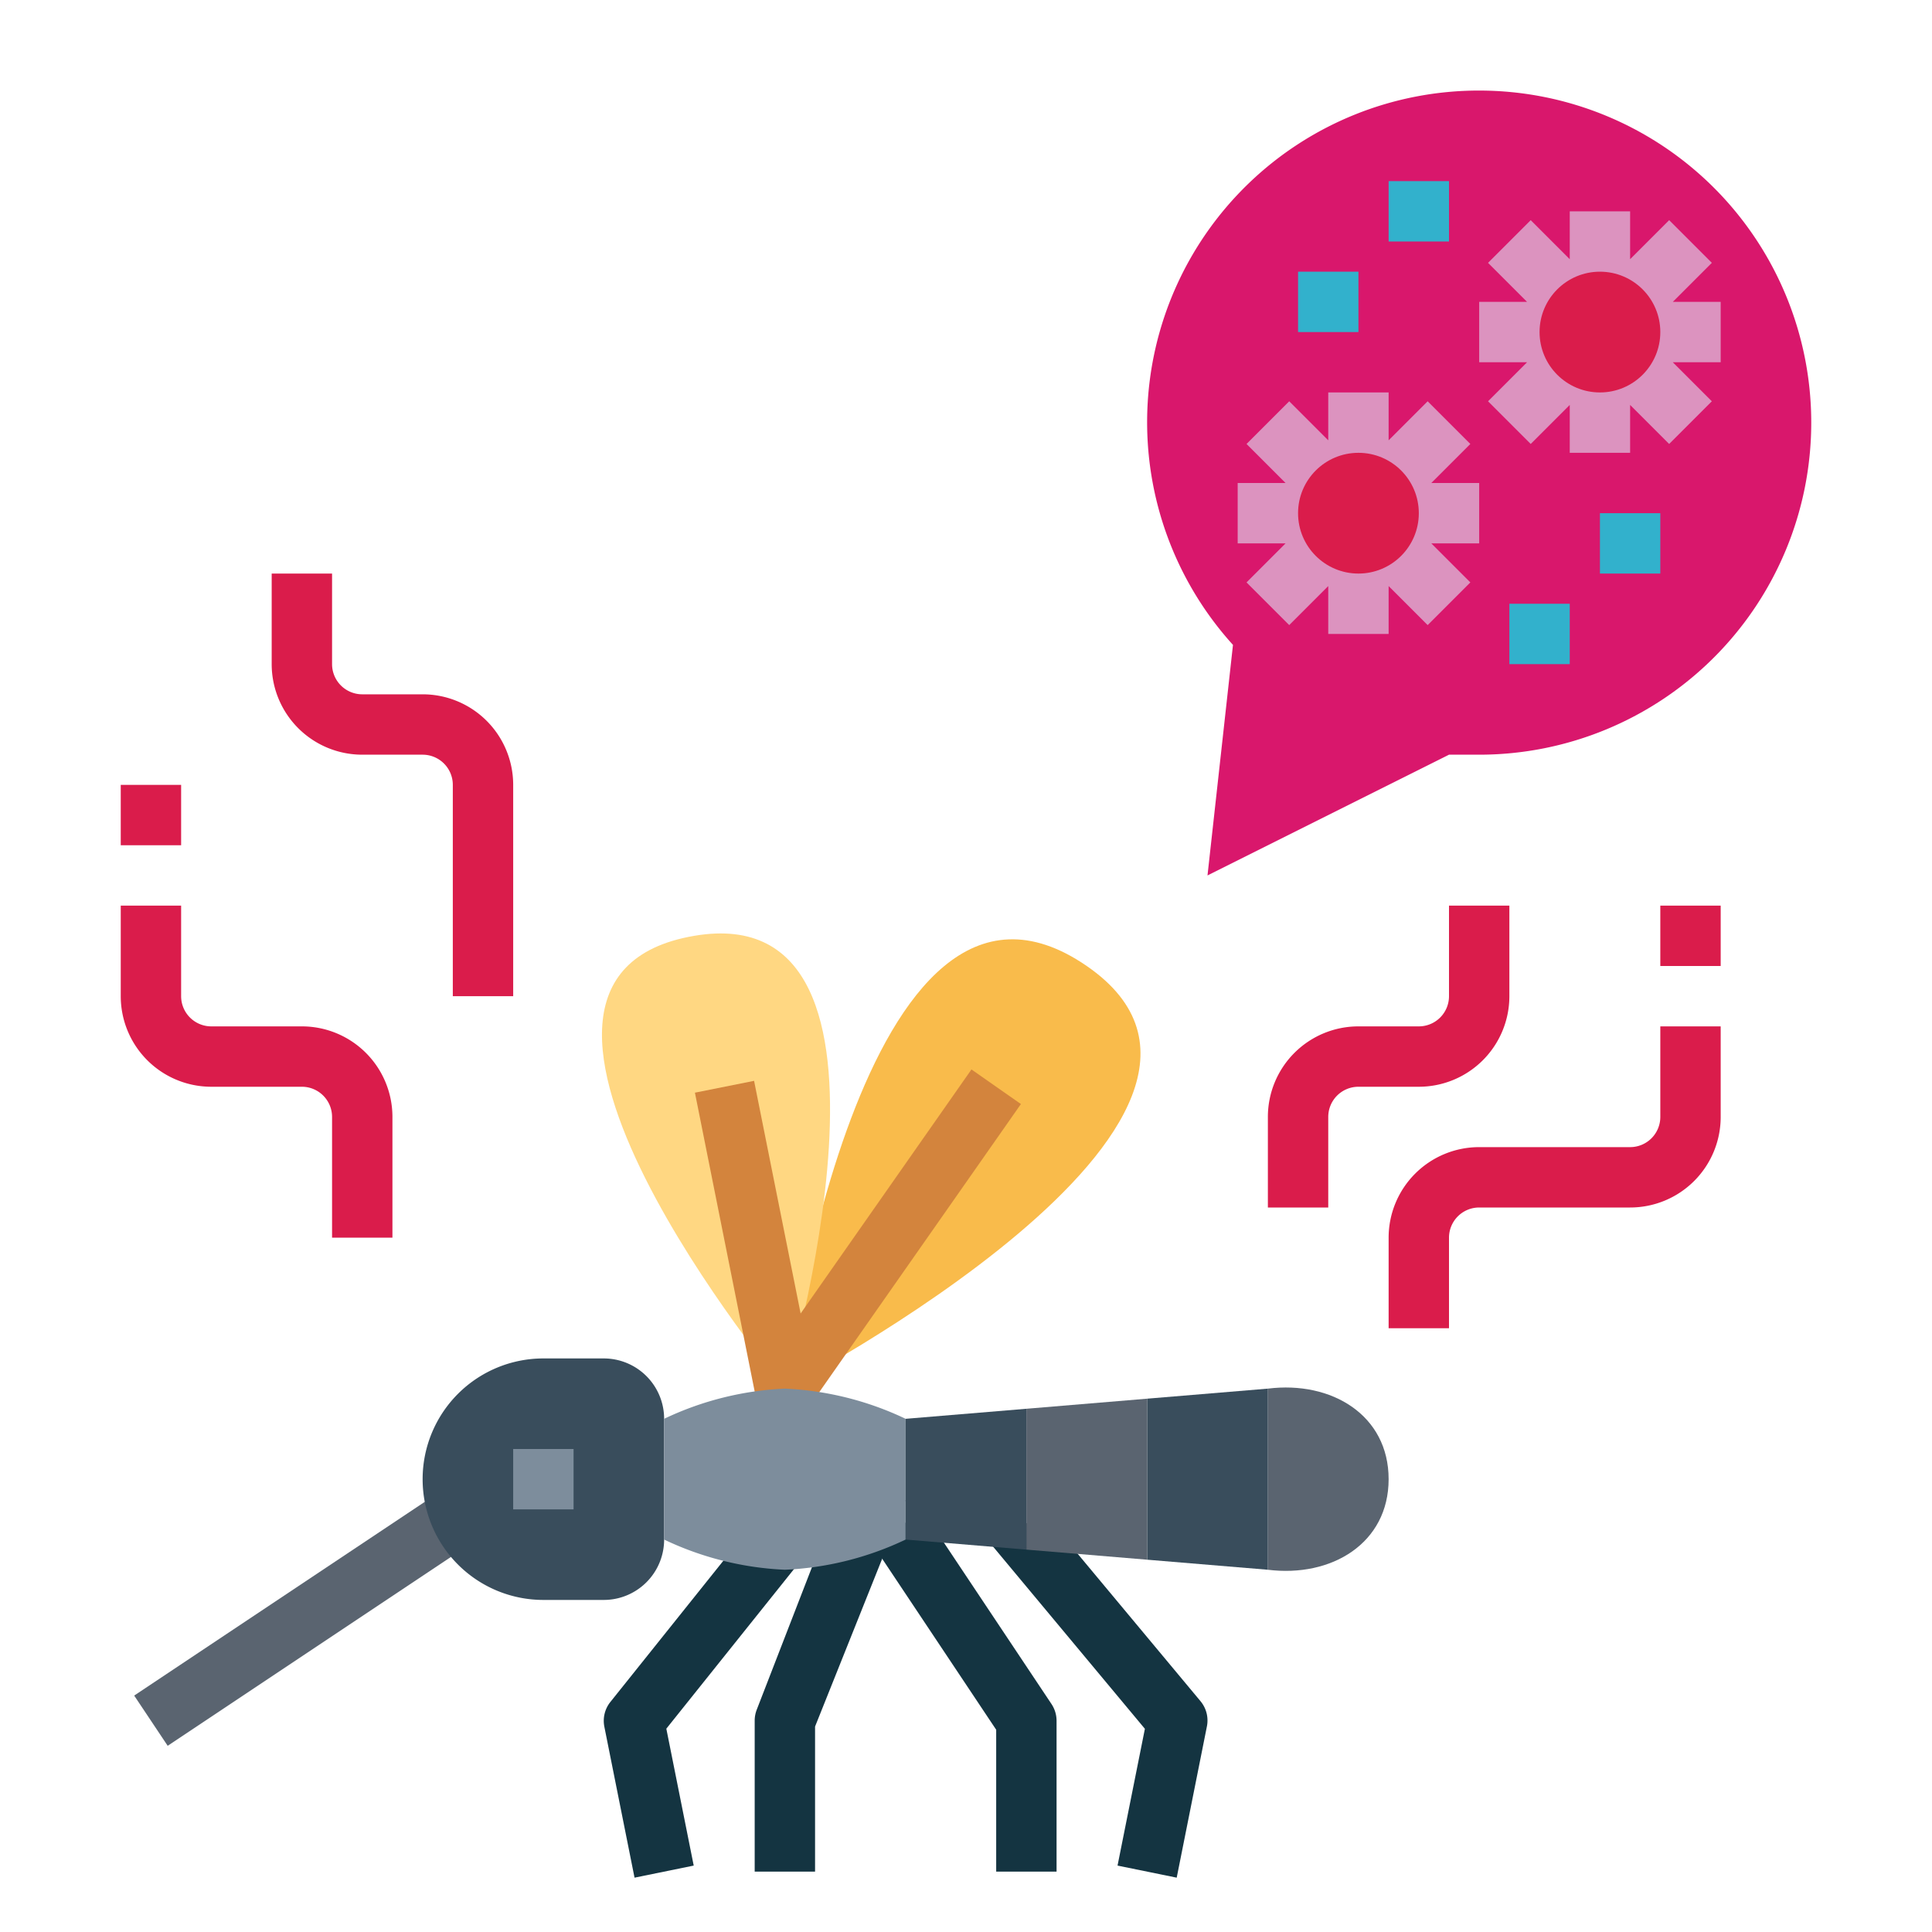 <svg height="512" viewBox="0 0 64 64" width="512" xmlns="http://www.w3.org/2000/svg"><g id="flat"><path d="m26 46s2.5-19.167 10-14c7.253 5-10 14-10 14z" fill="#f9bb4b"/><path d="m26 46s-11.333-13.583-3-15c7.887-1.341 3 15 3 15z" fill="#ffd782"/><path d="m26.819 46.573 7-10-1.638-1.146-5.659 8.084-1.542-7.707-1.96.392 2 10z" fill="#d3843d"/><path d="m5.555 57.832-1.11-1.664 10.487-6.991 1.068 1.691z" fill="#5a6470"/><path d="m21.02 62.2-1-5a1 1 0 0 1 .2-.821l4-5 2.761-.25-4.908 6.136.907 4.535z" fill="#143441"/><path d="m27 62h-2v-5a1.012 1.012 0 0 1 .071-.372l2.429-6.268 2.5-.666-3 7.5z" fill="#143441"/><path d="m38.98 62.2-1.96-.4.906-4.531-5.5-6.6 2.343-.314 5 6a1 1 0 0 1 .211.836z" fill="#143441"/><path d="m35 62h-2v-4.7l-4.572-6.858h2.4l4 6a1.006 1.006 0 0 1 .172.558z" fill="#143441"/><path d="m49 3a10.987 10.987 0 0 0 -8.156 18.363l-.844 7.637 8-4h1a11 11 0 0 0 0-22z" fill="#d9176c"/><path d="m57 10h-1.586l1.293-1.293-1.414-1.414-1.293 1.293v-1.586h-2v1.586l-1.293-1.293-1.414 1.414 1.293 1.293h-1.586v2h1.586l-1.293 1.293 1.414 1.414 1.293-1.293v1.586h2v-1.586l1.293 1.293 1.414-1.414-1.293-1.293h1.586z" fill="#dc93bf"/><path d="m49 16h-1.586l1.293-1.293-1.414-1.414-1.293 1.293v-1.586h-2v1.586l-1.293-1.293-1.414 1.414 1.293 1.293h-1.586v2h1.586l-1.293 1.293 1.414 1.414 1.293-1.293v1.586h2v-1.586l1.293 1.293 1.414-1.414-1.293-1.293h1.586z" fill="#dc93bf"/><circle cx="53" cy="11" fill="#da1c4b" r="2"/><circle cx="45" cy="17" fill="#da1c4b" r="2"/><path d="m43 9h2v2h-2z" fill="#32b1cc"/><path d="m46 6h2v2h-2z" fill="#32b1cc"/><path d="m53 17h2v2h-2z" fill="#32b1cc"/><path d="m50 20h2v2h-2z" fill="#32b1cc"/><path d="m18 45h2a2 2 0 0 1 2 2v4a2 2 0 0 1 -2 2h-2a4 4 0 0 1 -4-4 4 4 0 0 1 4-4z" fill="#394d5c"/><path d="m30 51a10.343 10.343 0 0 1 -4 1 10.343 10.343 0 0 1 -4-1v-4a10.343 10.343 0 0 1 4-1 10.343 10.343 0 0 1 4 1z" fill="#7d8d9c"/><path d="m42 46v6c2.107.263 4-.875 4-3 0-2.125-1.893-3.263-4-3z" fill="#5a6470"/><path d="m38 46.333v5.334l4 .333v-6z" fill="#394d5c"/><path d="m34 51.333 4 .334v-5.334l-4 .334z" fill="#5a6470"/><path d="m34 46.667-4 .333v4l4 .333z" fill="#394d5c"/><path d="m17 48h2v2h-2z" fill="#7d8d9c"/><g fill="#da1c4b"><path d="m13 41h-2v-4a1 1 0 0 0 -1-1h-3a3 3 0 0 1 -3-3v-3h2v3a1 1 0 0 0 1 1h3a3 3 0 0 1 3 3z"/><path d="m17 33h-2v-7a1 1 0 0 0 -1-1h-2a3 3 0 0 1 -3-3v-3h2v3a1 1 0 0 0 1 1h2a3 3 0 0 1 3 3z"/><path d="m4 26h2v2h-2z"/><path d="m48 44h-2v-3a3 3 0 0 1 3-3h5a1 1 0 0 0 1-1v-3h2v3a3 3 0 0 1 -3 3h-5a1 1 0 0 0 -1 1z"/><path d="m44 40h-2v-3a3 3 0 0 1 3-3h2a1 1 0 0 0 1-1v-3h2v3a3 3 0 0 1 -3 3h-2a1 1 0 0 0 -1 1z"/><path d="m55 30h2v2h-2z"/></g></g></svg>